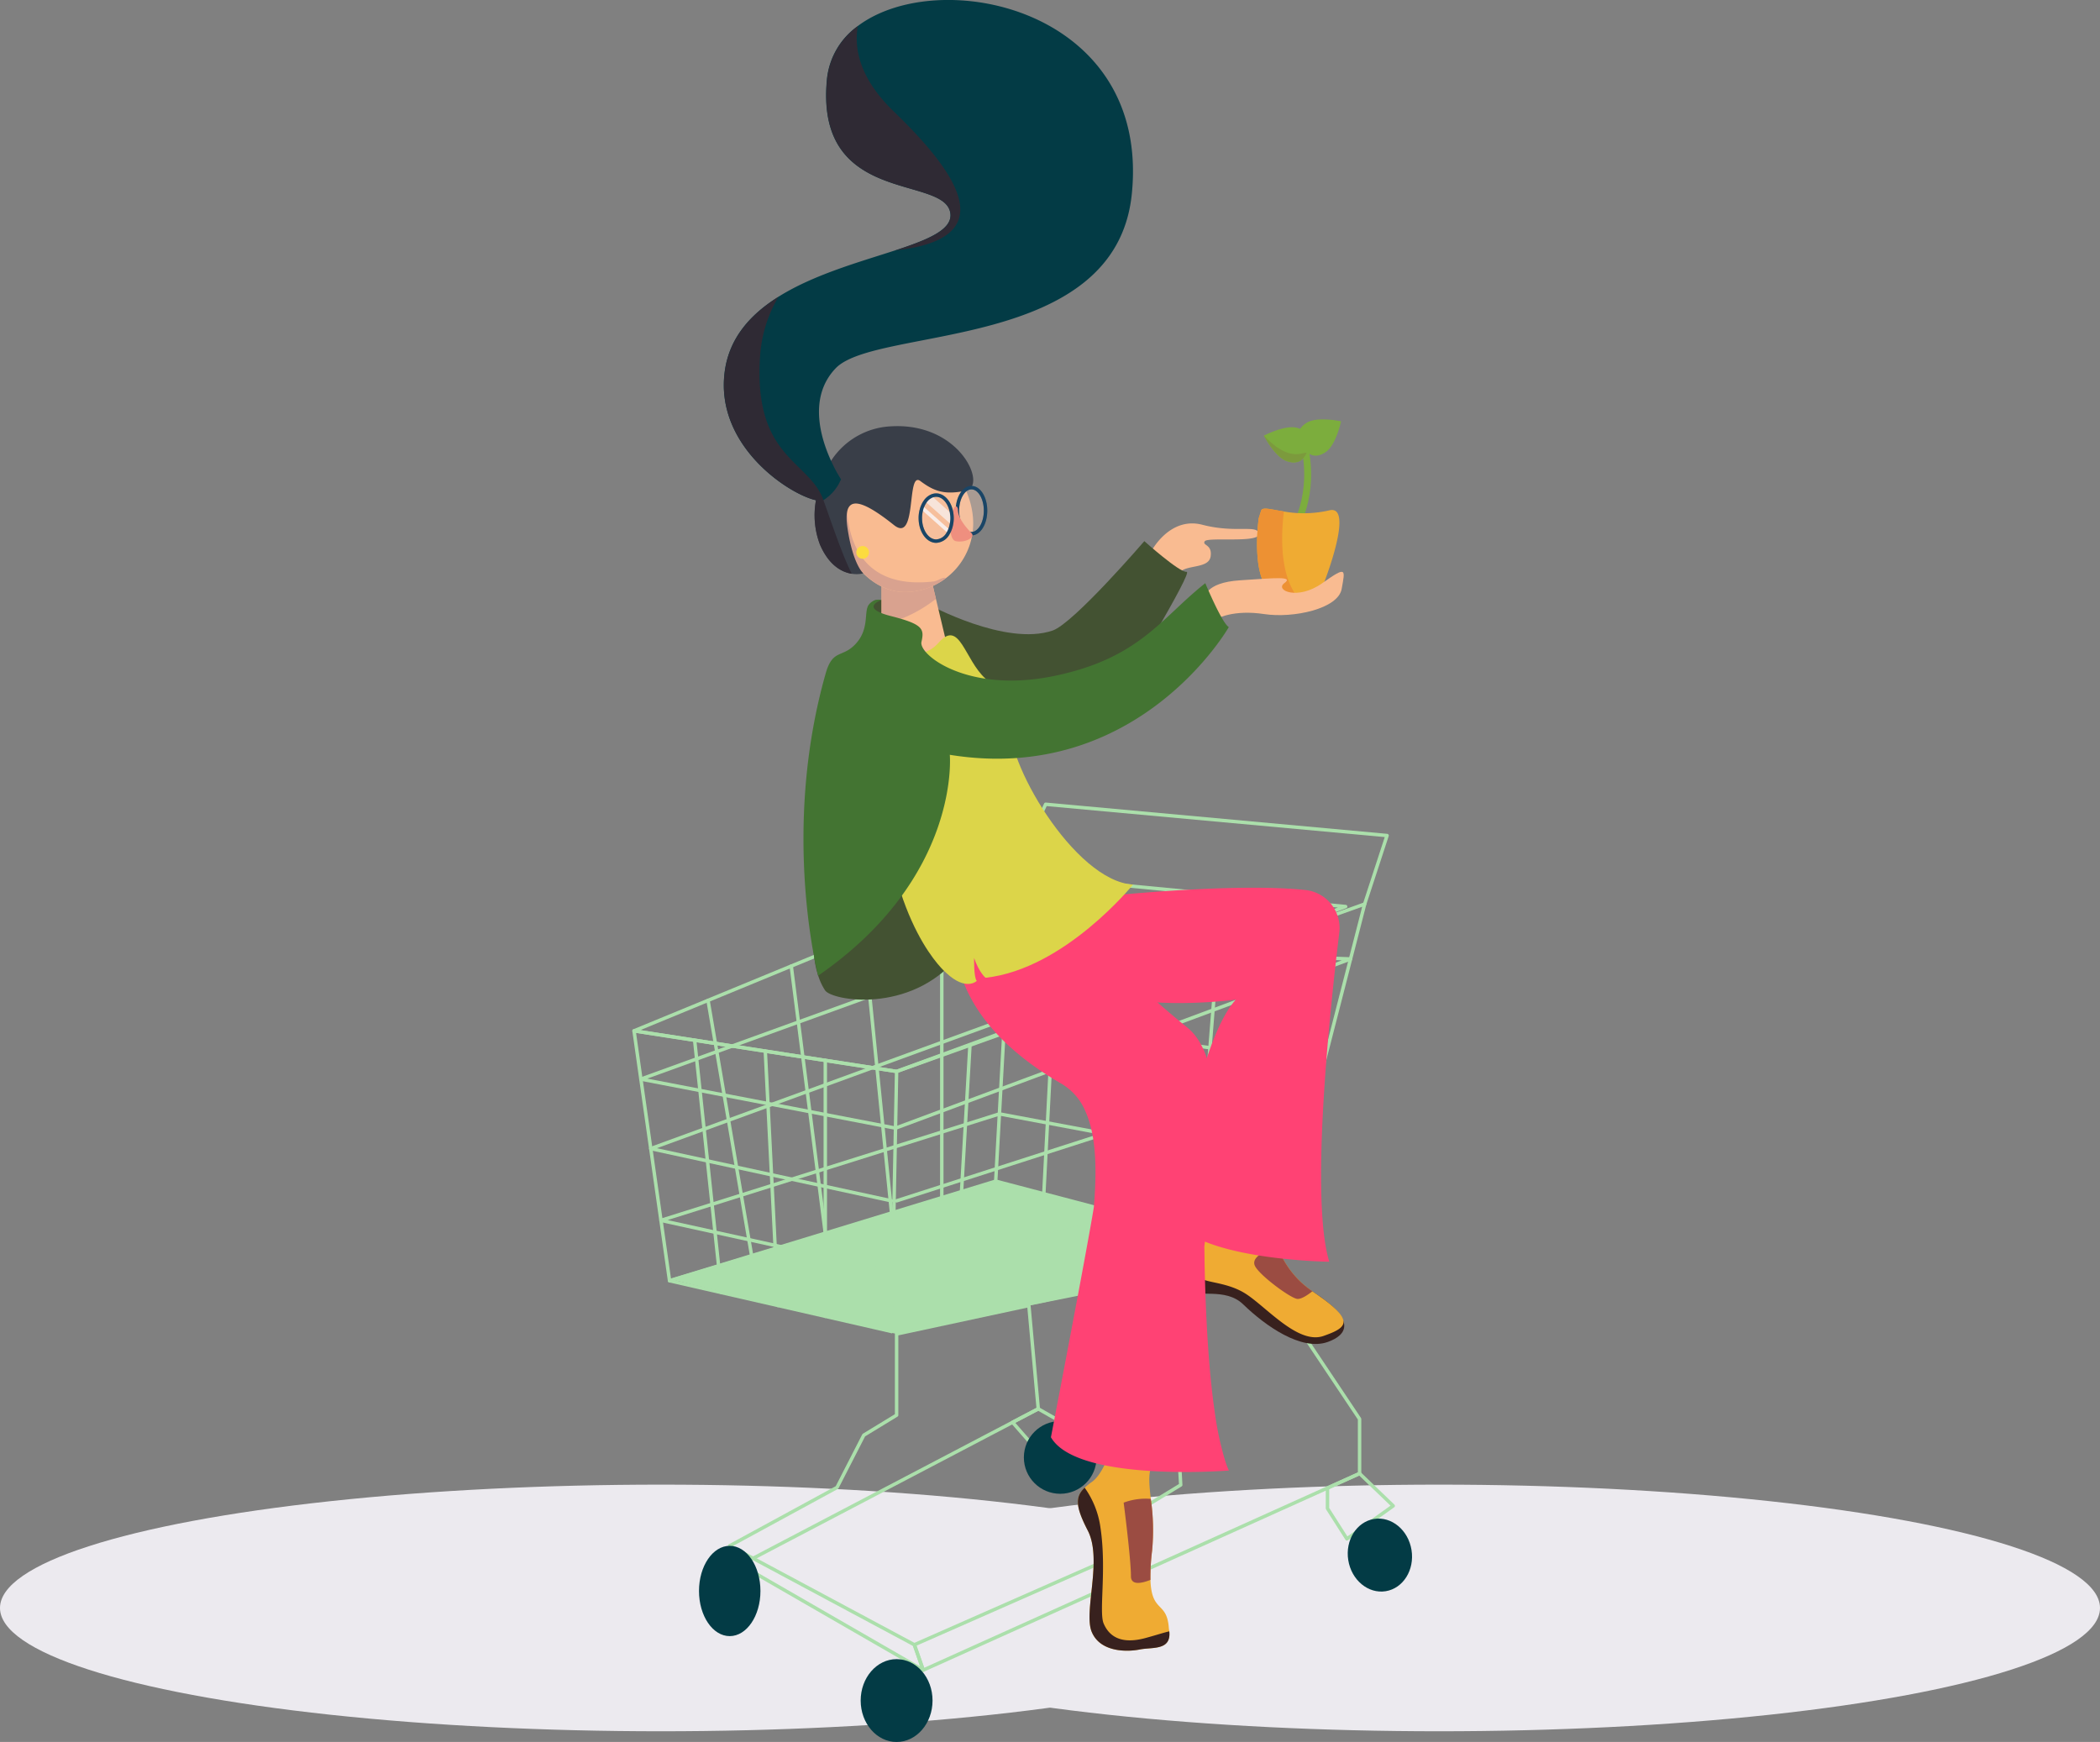 <svg xmlns="http://www.w3.org/2000/svg" viewBox="0 0 608.4 504.72"><rect x="0" y="0" width="608.4" height="504.72" fill="#808080" stroke="none"/><defs><style>.cls-1{fill:#eceaef;}.cls-2{fill:#abdfab;}.cls-15,.cls-19,.cls-3{fill:none;}.cls-3{stroke:#abdfab;stroke-linejoin:round;}.cls-19,.cls-3{stroke-linecap:round;}.cls-4{fill:#033b45;}.cls-5{fill:#efab33;}.cls-6{fill:#38211e;}.cls-7{fill:#9b4c42;}.cls-8{fill:#ff4274;}.cls-9{fill:#435232;}.cls-10{fill:#f9bb91;}.cls-11{fill:#d9a28f;}.cls-12{fill:#393e48;}.cls-13{fill:#fcdc3f;}.cls-14,.cls-17{fill:#efc9b4;}.cls-14,.cls-15,.cls-17{stroke:#1a4566;}.cls-14,.cls-15,.cls-17,.cls-19{stroke-miterlimit:10;}.cls-14{opacity:0.37;}.cls-16{fill:#ef8f7f;}.cls-17{opacity:0.33;}.cls-18{fill:#f7e4da;}.cls-19{stroke:#7cad3d;stroke-width:2px;}.cls-20{fill:#f9ede8;}.cls-21{fill:#2f2a34;}.cls-22{fill:#ed9133;}.cls-23{fill:#dcd549;}.cls-24{fill:#437432;}.cls-25{fill:#314915;}.cls-26{fill:#7cad3d;}.cls-27{fill:#7c9a3d;}</style></defs><title>emptyCard</title><g id="Layer_2" data-name="Layer 2"><ellipse class="cls-1" cx="191.49" cy="465.89" rx="191.49" ry="35.73"/><ellipse class="cls-1" cx="416.91" cy="465.89" rx="191.49" ry="35.73"/><polygon class="cls-2" points="193.98 370.59 288.47 342.23 368.05 363.21 259.76 386.51 193.98 370.59"/><polygon class="cls-3" points="183.69 298.68 259.76 310.44 389.85 262.67 293.36 253.48 183.69 298.68"/><polygon class="cls-3" points="183.69 298.68 193.98 371.08 258.29 385.78 259.76 310.44 183.69 298.68"/><polyline class="cls-3" points="258.29 385.78 369.27 363.47 395.36 261.94 259.76 310.44"/><polyline class="cls-3" points="258.29 347.93 188.53 332.8 291.05 295.38"/><polyline class="cls-3" points="369.27 363.47 288.47 342.23 193.98 371.08"/><polyline class="cls-3" points="288.47 342.23 293.36 253.48 302.94 233.03 401.85 242.09 395.36 261.94"/><line class="cls-3" x1="281.01" y1="302.84" x2="276.45" y2="382.13"/><line class="cls-3" x1="305.09" y1="293.8" x2="300.8" y2="377.23"/><line class="cls-3" x1="326.82" y1="286.45" x2="321.63" y2="373.05"/><line class="cls-3" x1="352.64" y1="277.22" x2="345.43" y2="368.26"/><line class="cls-3" x1="375.58" y1="269.01" x2="358.83" y2="365.57"/><line class="cls-3" x1="201.25" y1="301.4" x2="209.01" y2="374.52"/><line class="cls-3" x1="221.72" y1="304.56" x2="225.42" y2="378.27"/><line class="cls-3" x1="239.1" y1="307.25" x2="239.1" y2="381.39"/><line class="cls-3" x1="272.85" y1="261.94" x2="272.85" y2="347"/><line class="cls-3" x1="250.25" y1="271.25" x2="258.29" y2="351.45"/><line class="cls-3" x1="229.24" y1="279.91" x2="239.1" y2="357.3"/><line class="cls-3" x1="205.13" y1="289.85" x2="217.7" y2="363.47"/><polyline class="cls-3" points="292.22 274.07 391.27 277.85 259.44 326.87 185.67 312.66 292.22 274.07"/><polyline class="cls-3" points="291.05 295.38 383.49 308.12 259.76 347.93"/><polyline class="cls-3" points="289.55 322.74 375.58 338.91 258.29 368.26 191.49 353.59 289.55 322.74"/><polygon class="cls-3" points="362.63 364.37 393.89 411.14 393.89 426.94 267.47 483.9 264.9 476.55 321.63 451.56 329.4 437.96 342.07 430.25 338.69 369.62 362.63 364.37"/><polygon class="cls-3" points="298.08 378.27 300.8 408.2 214.56 453.4 211.41 447.89 242.49 430.98 250.25 415.83 259.76 410.03 259.76 386.51 298.08 378.27"/><polygon class="cls-3" points="384.59 431.13 384.59 437.05 390.22 445.87 403.63 436.31 393.89 426.94 384.59 431.13"/><ellipse class="cls-4" cx="545.2" cy="482.28" rx="9.28" ry="10.6" transform="translate(-214.84 60.59) rotate(-9.1)"/><polygon class="cls-3" points="264.9 476.55 211.41 447.89 214.56 453.4 267.47 483.9 264.9 476.55"/><ellipse class="cls-4" cx="259.76" cy="492.72" rx="10.41" ry="12"/><ellipse class="cls-4" cx="211.41" cy="460.97" rx="8.9" ry="13.08"/><polygon class="cls-3" points="293.36 412.1 302.26 422.28 312.19 414.69 300.8 408.2 293.36 412.1"/><circle class="cls-4" cx="307.16" cy="422.28" r="10.53"/><path class="cls-5" d="M475.64,509.62c-3.83.77-11.49.77-13.92-5.1s3.19-20.94-1.15-29.37c-3.61-7-3.68-9.77-.9-12.41a17.9,17.9,0,0,1,2.05-1.63c4.73-3.32,7.28-15.57,7.28-16.34h5.87l5.62,2s3.32,3.58-.51,8.17c-2.08,2.5-1.7,6.15-1.15,11a63.12,63.12,0,0,1,.38,15,61.22,61.22,0,0,0-.48,8.46c.3,9.76,4.77,6.1,5.33,14,0,.31.1.61.13.88C484.79,510,479.29,508.9,475.64,509.62Z" transform="translate(-145.43 -31.7)"/><path class="cls-6" d="M530.1,420.52c-7.7,2.74-18.15-4.78-24.31-10.71l-.2-.19c-5.21-5.07-13.77-1.68-14.85-4.17s-.63-13.53,9.33-16.08,13.72-1.28,13.72-1.28-.36,9,10.56,16.87c.53.4,1.09.78,1.68,1.16C538.68,414.29,535.6,418.56,530.1,420.52Z" transform="translate(-145.43 -31.7)"/><path class="cls-5" d="M534.66,414.54v0c.14,1.89-2.28,3-5.71,4.21-7.33,2.66-16.42-8.17-22.51-12.12s-13.1-3-14.16-5.54a10.77,10.77,0,0,1-.4-5.11c.51-3.56,2.66-7.76,8.74-9.39,9.79-2.64,13.5-1.32,13.5-1.32a22.39,22.39,0,0,0,1.72,8.4,26.8,26.8,0,0,0,9.8,12.15l.39.28c1.94,1.32,3.52,2.47,4.76,3.49l.37.32C533.52,411.92,534.57,413.38,534.66,414.54Z" transform="translate(-145.43 -31.7)"/><path class="cls-7" d="M525.64,405.84v0c-1.34,1.06-3.2,2.32-4.35,2.21-2-.19-11.18-7-12.32-9.64s3.65-4.34,3.65-4.34l2.46-.3.77-.1A26.8,26.8,0,0,0,525.64,405.84Z" transform="translate(-145.43 -31.7)"/><path class="cls-8" d="M458.54,292.09s42.25-4.91,65.07-2.52a11.07,11.07,0,0,1,9.83,12.36c-2.73,22.44-8.53,76.89-2.9,95.35,0,0-39.83-.51-45.45-13.27,0,0,6.64-49.79,18.38-62.68,0,0-39.83,5.49-51.57-9.32S458.54,292.09,458.54,292.09Z" transform="translate(-145.43 -31.7)"/><path class="cls-8" d="M500.28,454.63a91.17,91.17,0,0,1-2.95-14c-1.81-12.47-2.63-28.36-2.93-43.63q0-2.08-.06-4.14c3.28-25.39,6.64-54.18-5-63.49A316.57,316.57,0,0,1,448,288.91v2.67s-21.61-13.28-25.18,4,5.08,35.69,30.12,50.11a16.88,16.88,0,0,1,7,8.12c3.18,7.17,3.28,17.21,2.38,27.73-2,12.43-12.42,66.59-12.42,66.59,7.55,13.17,51.56,9.64,51.56,9.64C501,456.83,500.64,455.78,500.28,454.63Z" transform="translate(-145.43 -31.7)"/><path class="cls-9" d="M381.46,299.75s-1.88,11.41,3,18.9c2,3,24.52,6.89,38.3-9.45s-2.12-42.13-14.08-39.07-20.65,12-21.16,13.54S381.46,299.75,381.46,299.75Z" transform="translate(-145.43 -31.7)"/><path class="cls-10" d="M478.79,191.75s5.28-10.53,15-8,16-.18,16.34,2.61-14.81.86-15.66,2.16,2.21.79,1.7,4.37-6.64,2.39-8.85,4.52-7.83.07-7.83-1.29A29,29,0,0,0,478.79,191.75Z" transform="translate(-145.43 -31.7)"/><path class="cls-9" d="M414.4,206.81s22.35,12.26,36,7.58c6.11-2.11,26.56-25.9,26.56-25.9s10.21,9.15,12.25,8.89-18.38,33.44-20.42,37-38.81,8.17-46,4.6-12-11.24-12-11.24l-13.6-18.47s.72-3.41,1.58-3.61,4.82-.13,5.65.55,9.73,1.53,10,1.87S414.4,206.81,414.4,206.81Z" transform="translate(-145.43 -31.7)"/><path class="cls-10" d="M420.74,222.64c-6.12,2.05-19.91-2.55-19.91-5.1V198l13.57-1.95,2.18,9.14Z" transform="translate(-145.43 -31.7)"/><path class="cls-11" d="M416.58,205.23c-6.54,5-11.95,6.71-15.75,7.14V198l13.57-1.95Z" transform="translate(-145.43 -31.7)"/><path class="cls-10" d="M427.38,183.32a19.91,19.91,0,0,1-19.91,19.92c-11,0-19.92-12.92-19.92-23.92a18.41,18.41,0,0,1,2.26-9h0c3.31-6.06,10-9.92,17.65-9.92C418.47,160.41,427.38,172.33,427.38,183.32Z" transform="translate(-145.43 -31.7)"/><path class="cls-11" d="M419.52,199.18a19.81,19.81,0,0,1-12,4.06c-11,0-19.92-12.92-19.92-23.92a18.41,18.41,0,0,1,2.26-9h0l1.56-1.81s-7.23,35.32,24.52,31.66C417.22,200,418.55,198.79,419.52,199.18Z" transform="translate(-145.43 -31.7)"/><path class="cls-12" d="M425.31,173.87c-6.16,1.26-9.16.26-13.25-2.8s-.82,18.21-7.64,12.76c-10.38-8.28-14.89-8.67-13.45.94,1.59,10.57,4.57,13.06,4.57,13.06a8.43,8.43,0,0,1-3.35.11c-2.73-.43-6.55-2.25-9.23-8.49a23.92,23.92,0,0,1-1.14-12.81,29.24,29.24,0,0,1,.66-3.11,28.21,28.21,0,0,1,3.72-8.32,21.89,21.89,0,0,1,17.69-10C423.81,154.22,431.47,172.6,425.31,173.87Z" transform="translate(-145.43 -31.7)"/><circle class="cls-13" cx="249.92" cy="160.05" r="1.85"/><path class="cls-4" d="M473.34,87.83c-4.6,46-74,38.3-85.79,50.56-7.93,8.28-4.45,20.06-1.35,26.82a41.89,41.89,0,0,0,2.88,5.35,12.84,12.84,0,0,1-5.1,6.06,3.38,3.38,0,0,1-2.16,0c-7.56-1.59-29.29-15.57-26.44-37.23,1.29-9.79,7.46-16.61,15.55-21.69,10.26-6.45,23.58-10.1,33.88-13.47,9.65-3.15,16.64-6.06,15.93-10.8-1.65-11.16-39.32-2-35.74-38.81a21.59,21.59,0,0,1,8.91-15.35C417.48,21.42,478.71,34.13,473.34,87.83Z" transform="translate(-145.43 -31.7)"/><ellipse class="cls-14" cx="281.45" cy="147.96" rx="4.08" ry="6.67"/><ellipse class="cls-15" cx="281.45" cy="147.96" rx="4.08" ry="6.67"/><path class="cls-16" d="M422.91,179.06c.17.32-.58,2.48,4,7.12,1.18,1.19-1.8,2.87-4.56,2.32s-1.37-10.07,0-10.07C422.79,178.43,422.78,178.81,422.91,179.06Z" transform="translate(-145.43 -31.7)"/><path class="cls-17" d="M421.25,181.82a9,9,0,0,1-.2,1.9h0a7,7,0,0,1-.45,1.51,6.52,6.52,0,0,1-.49,1,4.16,4.16,0,0,1-3.45,2.26c-2.54,0-4.6-3-4.6-6.67a8.94,8.94,0,0,1,.33-2.47,7.24,7.24,0,0,1,.38-1.08,6.33,6.33,0,0,1,.72-1.28,4.46,4.46,0,0,1,1.89-1.57h0a3.12,3.12,0,0,1,1.27-.27c2.24,0,4.11,2.33,4.51,5.42A10.1,10.1,0,0,1,421.25,181.82Z" transform="translate(-145.43 -31.7)"/><path class="cls-18" d="M421.25,181.82a9,9,0,0,1-.2,1.9L413.49,177a4.46,4.46,0,0,1,1.89-1.57h0l5.78,5.15A10.1,10.1,0,0,1,421.25,181.82Z" transform="translate(-145.43 -31.7)"/><path class="cls-19" d="M520.32,185.24c0-.25,6.39-10,2.94-24.7" transform="translate(-145.43 -31.7)"/><path class="cls-20" d="M420.6,185.24a6.52,6.52,0,0,1-.49,1l-7.72-6.88a7.24,7.24,0,0,1,.38-1.08Z" transform="translate(-145.43 -31.7)"/><path class="cls-15" d="M421.25,181.82a9,9,0,0,1-.2,1.9h0a7,7,0,0,1-.45,1.51,6.52,6.52,0,0,1-.49,1,4.16,4.16,0,0,1-3.45,2.26c-2.54,0-4.6-3-4.6-6.67a8.94,8.94,0,0,1,.33-2.47,7.24,7.24,0,0,1,.38-1.08,6.33,6.33,0,0,1,.72-1.28,4.46,4.46,0,0,1,1.89-1.57h0a3.12,3.12,0,0,1,1.27-.27c2.24,0,4.11,2.33,4.51,5.42A10.1,10.1,0,0,1,421.25,181.82Z" transform="translate(-145.43 -31.7)"/><path class="cls-5" d="M528.49,201.88c-.86,2.05-3.86,3.54-7.17,3.76a10,10,0,0,1-9-3.76c-4.26-6-2.21-20.06-2.21-20.06l.68-2.16c.35-1.15,2.78-.36,6.61.24a32.75,32.75,0,0,0,13.13-.33C537.48,177.87,530.19,197.79,528.49,201.88Z" transform="translate(-145.43 -31.7)"/><path class="cls-21" d="M404.85,104.25h0c9.65-3.15,16.64-6.06,15.93-10.8-1.65-11.16-39.32-2-35.74-38.81a21.59,21.59,0,0,1,8.91-15.35c-1.11,6.34.39,15.05,10.51,24.8C425.08,84,434.39,101,404.85,104.25Z" transform="translate(-145.43 -31.7)"/><path class="cls-22" d="M521.32,205.64a10,10,0,0,1-9-3.76c-4.26-6-2.21-20.06-2.21-20.06l.68-2.16c.35-1.15,2.78-.36,6.61.24-.75,6-1.26,16.47,2.92,23.34A6.73,6.73,0,0,1,521.32,205.64Z" transform="translate(-145.43 -31.7)"/><path class="cls-21" d="M384,176.62c2.83,8,5.66,16.36,8.21,21.32-2.73-.43-6.55-2.25-9.23-8.49a23.92,23.92,0,0,1-1.14-12.81c-7.56-1.59-29.29-15.57-26.44-37.23,1.29-9.79,7.46-16.61,15.55-21.69a38.56,38.56,0,0,0-5.34,17.6c-1.65,26.36,11.34,29.37,16.89,38.21A16.08,16.08,0,0,1,384,176.62Z" transform="translate(-145.43 -31.7)"/><path class="cls-23" d="M403.54,217.9s7.73,6.95,13.83,0,7.46,4.92,13.59,10.45,9.16.73,7.15,11.93S456.65,287,473.68,288c0,0-19.74,24.46-42.72,27,0,0-1.79-1.38-3.32-5.72,0,0-.13,5.61.77,6.63,0,0-3.07,3.07-8.81-2.29,0,0-16.21-13.2-18.77-54.41S403.54,217.9,403.54,217.9Z" transform="translate(-145.43 -31.7)"/><path class="cls-10" d="M493.77,205.45c.85-.51.51-4.93,10.89-5.61s15.66-1.24,12.85.83,3.83,5.08,11,0,6.64-4.09,5.62,1.67-14,8.56-22.47,7.28-14,.9-15.57,2.75S493.77,205.45,493.77,205.45Z" transform="translate(-145.43 -31.7)"/><path class="cls-24" d="M400.83,205.54s-6.67,2.28,2.71,4.66,9.69,3.74,8.85,7.49,13.46,15,38.32,9.89,31-16.7,43.91-26.91c0,0,4.77,11.5,6.81,12.73,0,0-26.16,45.82-80.83,37,0,0,3.25,35.38-38.14,64,0,0-10.9-41.66,2.2-87.64,2.06-7.2,4.9-4.26,8.83-8.68s2.11-9.36,3.7-11.24A3.6,3.6,0,0,1,400.83,205.54Z" transform="translate(-145.43 -31.7)"/><path class="cls-25" d="M516.88,155" transform="translate(-145.43 -31.7)"/><path class="cls-26" d="M529.41,162.76c-3.1,2-5.18.65-6.7-1.7s-1.92-4.81,1.19-6.82,10.06-.47,10.06-.47S532.52,160.74,529.41,162.76Z" transform="translate(-145.43 -31.7)"/><path class="cls-26" d="M524.35,161.9a9.08,9.08,0,0,1-.36,1c-.93,2.14-2.57,3.44-5.65,2.46-3.4-1.07-6.53-7-6.75-7.43h0v0s6.3-3.33,9.83-2.21S525.19,159.23,524.35,161.9Z" transform="translate(-145.43 -31.7)"/><path class="cls-27" d="M524,162.86c-.93,2.14-2.57,3.44-5.65,2.46-3.4-1.07-6.53-7-6.75-7.43,2.44,2.69,6.55,6.16,10.71,5.26C522.91,163,523.47,162.92,524,162.86Z" transform="translate(-145.43 -31.7)"/><path class="cls-6" d="M475.64,509.62c-3.83.77-11.49.77-13.92-5.1s3.19-20.94-1.15-29.37c-3.61-7-3.68-9.77-.9-12.41a26,26,0,0,1,4.61,11.78c1.78,12.12-.52,24.25.89,27.57s4.59,6.26,12.13,4.21c3.22-.87,5.39-1.61,6.89-1.93C484.79,510,479.29,508.9,475.64,509.62Z" transform="translate(-145.43 -31.7)"/><path class="cls-7" d="M479.21,481a61.22,61.22,0,0,0-.48,8.46c-2.81,1.12-5.65,1.53-5.65-1.06,0-5.11-2.11-21.32-2.11-21.32a18.05,18.05,0,0,1,7.86-1.09A63.12,63.12,0,0,1,479.21,481Z" transform="translate(-145.43 -31.7)"/></g></svg>